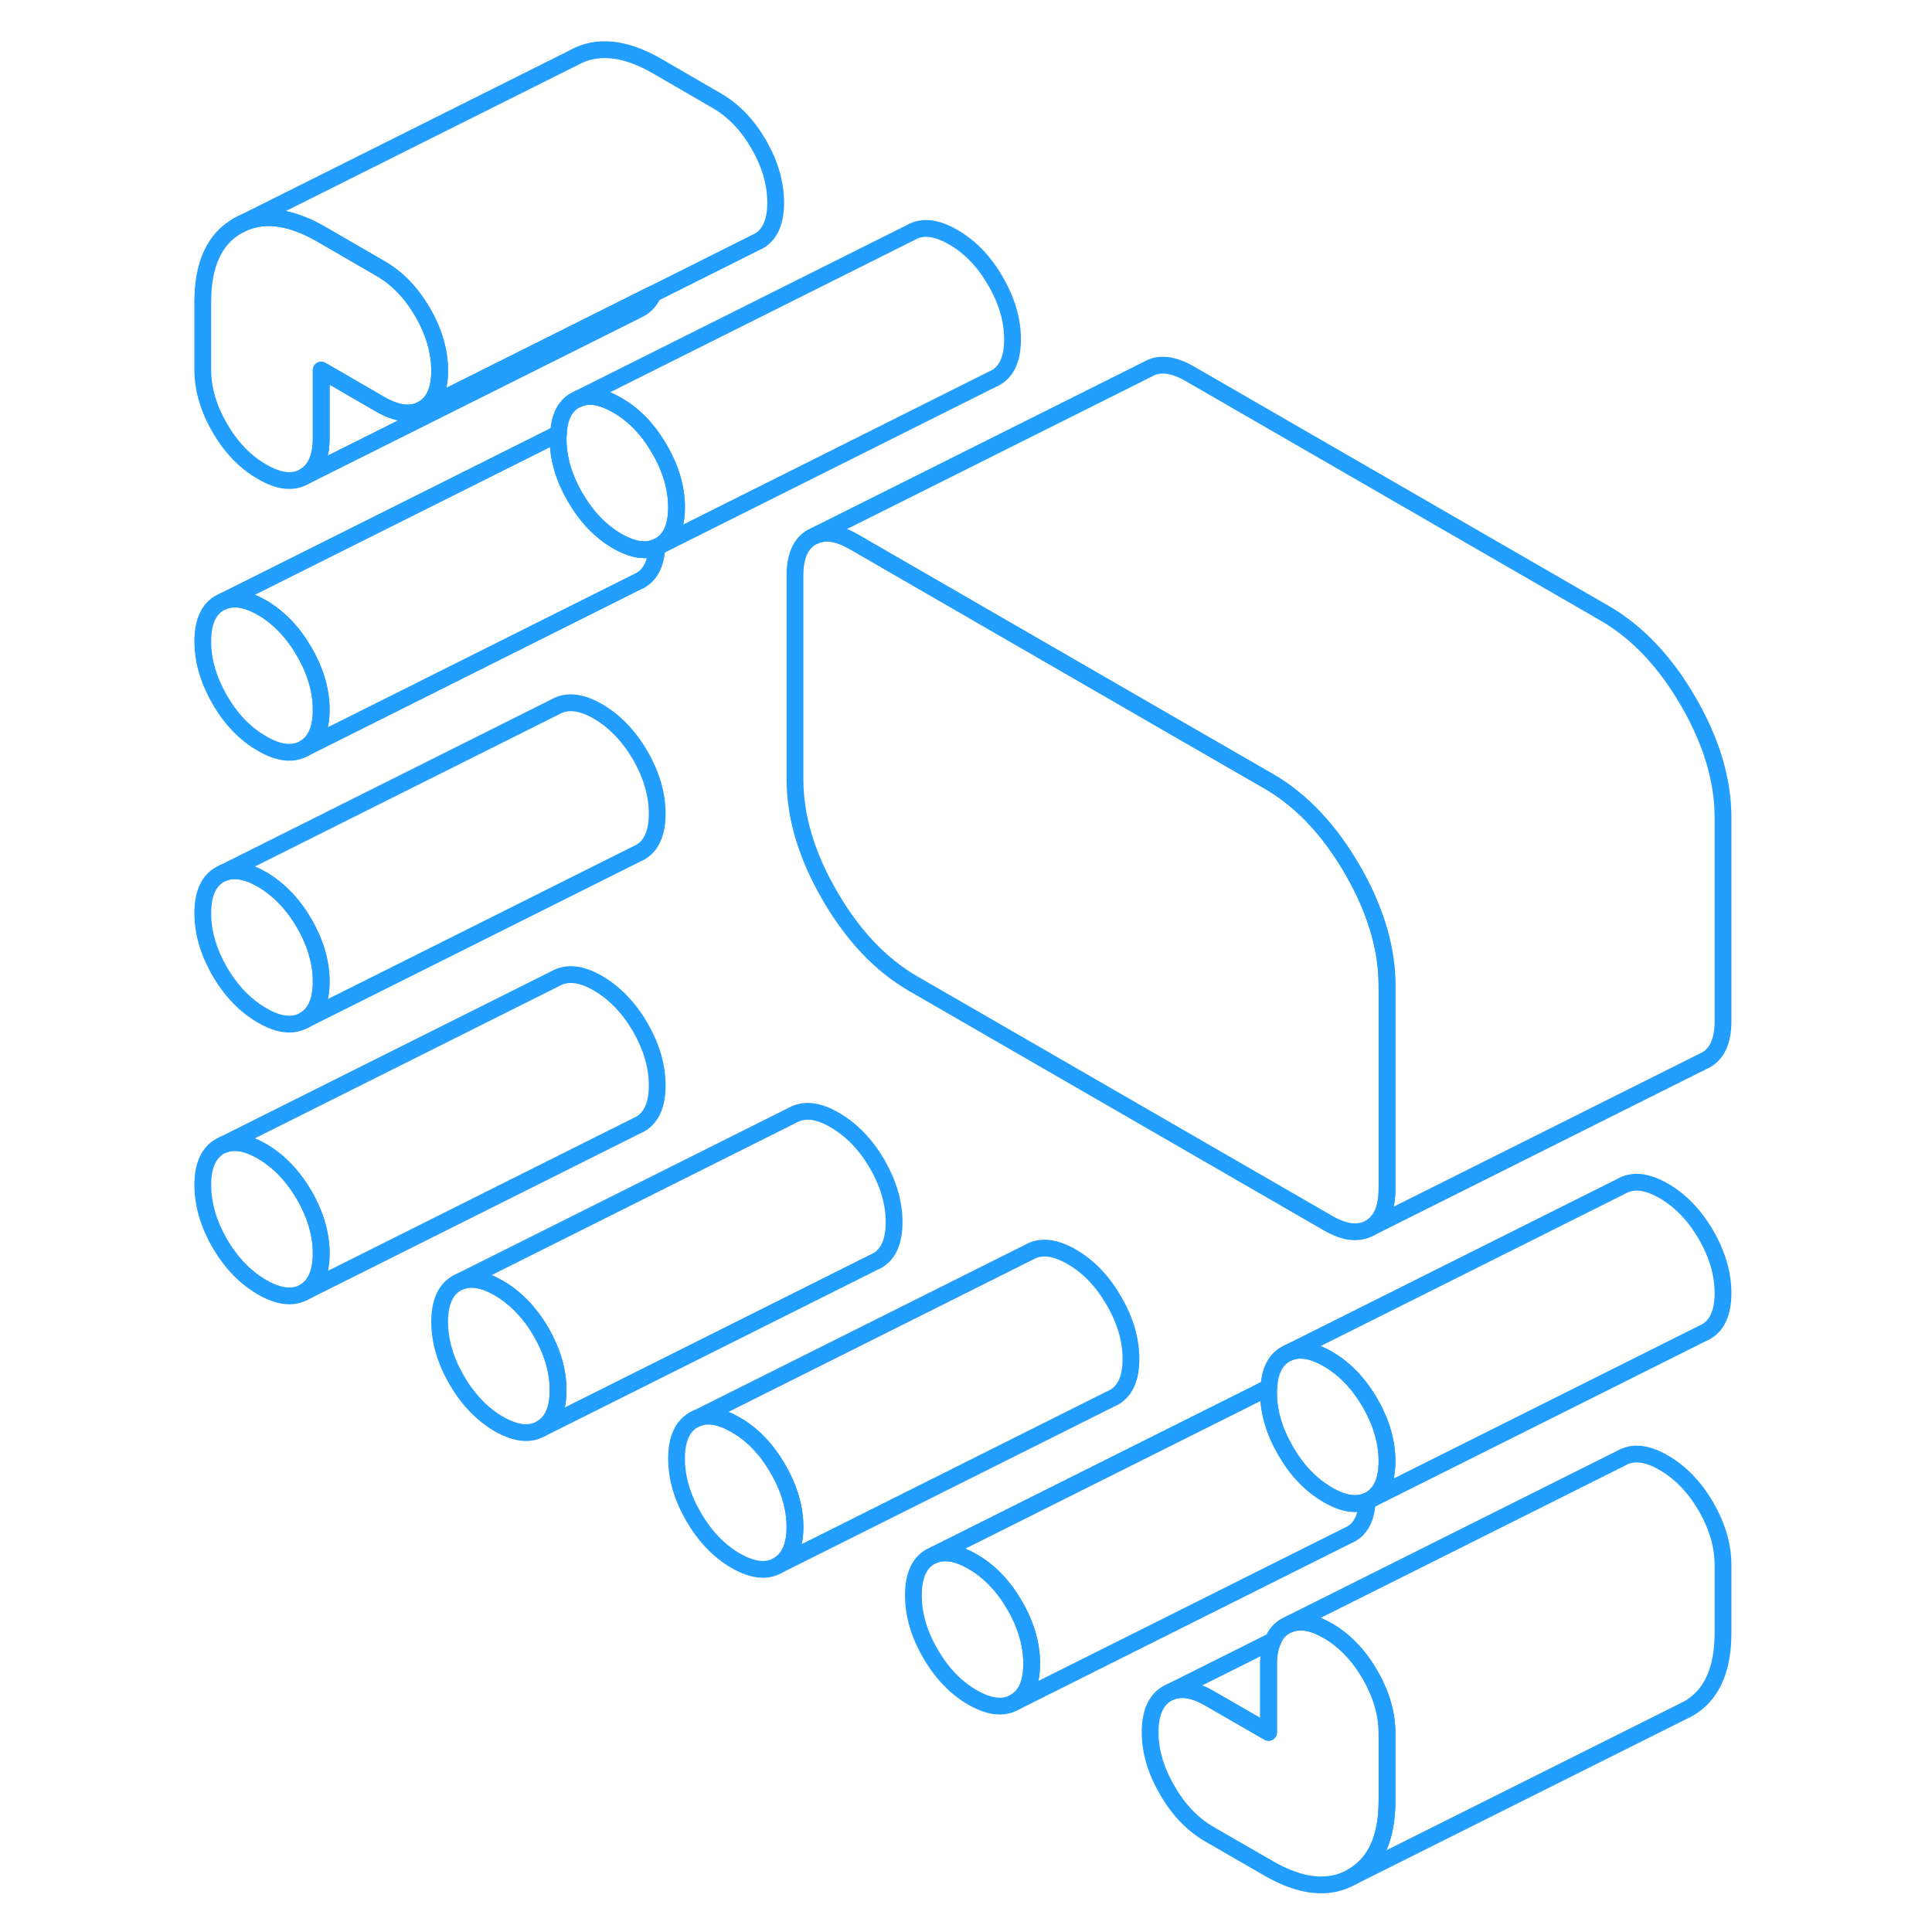 <svg width="48" height="48" viewBox="0 0 96 115" fill="none" xmlns="http://www.w3.org/2000/svg" stroke-width="1px" stroke-linecap="round" stroke-linejoin="round"><path d="M36.8 87.42C36.13 86.26 35.291 85.38 34.291 84.81C33.391 84.29 32.63 84.16 31.991 84.42L31.78 84.52C31.11 84.91 30.77 85.67 30.77 86.82C30.77 87.97 31.11 89.12 31.78 90.28C32.461 91.45 33.291 92.32 34.291 92.9C35.291 93.47 36.13 93.57 36.8 93.18C37.48 92.8 37.821 92.03 37.821 90.89C37.821 89.75 37.48 88.59 36.8 87.42Z" stroke="#229EFF" stroke-linejoin="round"/><path d="M16.67 22.06C16.67 23.2 16.33 23.97 15.66 24.35C14.98 24.74 14.14 24.64 13.14 24.07L9.62 22.03V26.08C9.62 27.22 9.28 27.99 8.61 28.37C7.93 28.76 7.09 28.66 6.1 28.08C5.1 27.51 4.26 26.64 3.58 25.47C2.91 24.31 2.57 23.15 2.57 22.01V17.96C2.57 15.74 3.26 14.23 4.64 13.44C6.02 12.66 7.68 12.82 9.62 13.94L13.14 15.98C14.14 16.55 14.98 17.42 15.66 18.59C16.33 19.75 16.67 20.91 16.67 22.06Z" stroke="#229EFF" stroke-linejoin="round"/><path d="M9.62 42.25C9.62 43.4 9.28 44.16 8.61 44.55C7.93 44.93 7.09 44.84 6.1 44.26C5.1 43.69 4.26 42.82 3.58 41.65C2.91 40.48 2.57 39.33 2.57 38.18C2.57 37.03 2.91 36.27 3.58 35.89L3.79 35.79C4.43 35.52 5.2 35.66 6.1 36.17C7.09 36.75 7.93 37.62 8.61 38.79C9.28 39.95 9.62 41.11 9.62 42.25Z" stroke="#229EFF" stroke-linejoin="round"/><path d="M30.771 30.2C30.771 31.34 30.431 32.11 29.751 32.49C29.701 32.52 29.651 32.54 29.601 32.56C28.961 32.86 28.171 32.74 27.241 32.21C26.241 31.63 25.411 30.76 24.731 29.59C24.061 28.43 23.721 27.27 23.721 26.13C23.721 26.02 23.721 25.92 23.741 25.82C23.791 24.84 24.121 24.17 24.731 23.83L24.941 23.73C25.581 23.46 26.341 23.6 27.241 24.12C28.241 24.69 29.081 25.56 29.751 26.73C30.431 27.89 30.771 29.05 30.771 30.2Z" stroke="#229EFF" stroke-linejoin="round"/><path d="M9.62 58.43C9.62 59.58 9.28 60.34 8.61 60.73C7.93 61.11 7.09 61.02 6.1 60.44C5.1 59.86 4.26 58.99 3.58 57.83C2.91 56.66 2.57 55.51 2.57 54.36C2.57 53.21 2.91 52.45 3.58 52.06L3.79 51.96C4.43 51.7 5.2 51.83 6.1 52.35C7.09 52.93 7.93 53.8 8.61 54.96C9.28 56.13 9.62 57.28 9.62 58.43Z" stroke="#229EFF" stroke-linejoin="round"/><path d="M9.62 74.61C9.62 75.75 9.28 76.52 8.61 76.91C7.93 77.29 7.09 77.19 6.1 76.62C5.1 76.04 4.26 75.17 3.58 74.01C2.91 72.84 2.57 71.68 2.57 70.54C2.57 69.4 2.91 68.63 3.58 68.24L3.79 68.14C4.43 67.88 5.2 68.01 6.1 68.53C7.09 69.11 7.93 69.98 8.61 71.14C9.28 72.31 9.62 73.46 9.62 74.61Z" stroke="#229EFF" stroke-linejoin="round"/><path d="M23.72 82.75C23.72 83.89 23.38 84.66 22.71 85.04C22.03 85.43 21.19 85.33 20.19 84.76C19.2 84.18 18.36 83.31 17.68 82.14C17.01 80.98 16.67 79.82 16.67 78.68C16.67 77.54 17.01 76.77 17.68 76.38L17.89 76.28C18.53 76.02 19.3 76.15 20.19 76.67C21.19 77.25 22.03 78.12 22.71 79.28C23.38 80.45 23.72 81.6 23.72 82.75Z" stroke="#229EFF" stroke-linejoin="round"/><path d="M71.89 89.34C71.84 90.31 71.52 90.98 70.9 91.32L70.69 91.42L50.9 101.32C51.58 100.94 51.91 100.17 51.91 99.03C51.91 97.89 51.58 96.73 50.9 95.56C50.23 94.4 49.39 93.52 48.39 92.95C47.49 92.43 46.72 92.3 46.09 92.56L65.88 82.66C65.93 82.63 65.98 82.61 66.03 82.59C66.01 82.69 66.01 82.79 66.01 82.9C66.01 84.05 66.35 85.2 67.03 86.37C67.7 87.53 68.54 88.4 69.54 88.98C70.46 89.52 71.24 89.63 71.89 89.34Z" stroke="#229EFF" stroke-linejoin="round"/><path d="M51.91 99.03C51.91 100.17 51.58 100.94 50.9 101.32C50.23 101.71 49.39 101.61 48.39 101.04C47.39 100.46 46.55 99.59 45.88 98.42C45.2 97.26 44.87 96.1 44.87 94.96C44.87 93.82 45.2 93.05 45.88 92.66L46.09 92.56C46.72 92.3 47.49 92.43 48.39 92.95C49.39 93.52 50.23 94.4 50.9 95.56C51.58 96.73 51.91 97.88 51.91 99.03Z" stroke="#229EFF" stroke-linejoin="round"/><path d="M73.06 86.97C73.06 88.12 72.72 88.88 72.05 89.27C72 89.3 71.95 89.32 71.89 89.34C71.24 89.63 70.46 89.52 69.54 88.98C68.54 88.4 67.7 87.53 67.03 86.37C66.35 85.2 66.01 84.05 66.01 82.9C66.01 82.79 66.01 82.69 66.03 82.59C66.08 81.61 66.41 80.95 67.03 80.6L67.24 80.5C67.87 80.24 68.64 80.37 69.54 80.89C70.54 81.47 71.37 82.34 72.05 83.5C72.72 84.67 73.06 85.82 73.06 86.97Z" stroke="#229EFF" stroke-linejoin="round"/><path d="M73.06 58.66V70.79C73.06 71.94 72.72 72.7 72.05 73.09C71.37 73.47 70.54 73.38 69.54 72.8L44.87 58.56C42.93 57.44 41.27 55.69 39.89 53.31C38.51 50.93 37.82 48.62 37.82 46.4V34.27C37.82 33.12 38.15 32.35 38.83 31.97L39.04 31.87C39.68 31.6 40.44 31.74 41.34 32.26L59.61 42.81L66.01 46.5C67.95 47.62 69.61 49.37 70.99 51.75C71.09 51.92 71.18 52.08 71.27 52.25C72.46 54.45 73.06 56.59 73.06 58.66Z" stroke="#229EFF" stroke-linejoin="round"/><path d="M29.38 17.49C29.21 17.88 28.95 18.18 28.61 18.37L28.41 18.47L8.61 28.37C9.28 27.99 9.62 27.22 9.62 26.08V22.03L13.14 24.07C14.14 24.64 14.98 24.74 15.66 24.35L29.38 17.49Z" stroke="#229EFF" stroke-linejoin="round"/><path d="M36.671 12.06C36.671 13.2 36.331 13.97 35.661 14.35L35.451 14.45L29.381 17.49L15.661 24.35C16.331 23.97 16.671 23.2 16.671 22.06C16.671 20.92 16.331 19.75 15.661 18.59C14.981 17.42 14.141 16.55 13.141 15.98L9.621 13.94C7.681 12.82 6.021 12.66 4.641 13.44L24.641 3.44C26.021 2.66 27.681 2.82 29.621 3.94L33.141 5.98C34.141 6.55 34.981 7.42 35.661 8.59C36.331 9.75 36.671 10.91 36.671 12.06Z" stroke="#229EFF" stroke-linejoin="round"/><path d="M93.06 48.66V60.79C93.06 61.94 92.72 62.7 92.05 63.09L91.84 63.19L72.05 73.09C72.72 72.7 73.06 71.94 73.06 70.79V58.66C73.06 56.59 72.46 54.45 71.27 52.25C71.18 52.08 71.09 51.92 70.99 51.75C69.61 49.37 67.95 47.62 66.01 46.5L59.61 42.81L41.34 32.26C40.44 31.74 39.68 31.6 39.04 31.87L58.83 21.97C59.51 21.58 60.34 21.68 61.34 22.26L86.01 36.5C87.95 37.62 89.61 39.37 90.99 41.75C92.37 44.13 93.06 46.43 93.06 48.66Z" stroke="#229EFF" stroke-linejoin="round"/><path d="M50.77 20.2C50.77 21.34 50.431 22.11 49.751 22.49L49.541 22.59L29.75 32.49C30.43 32.11 30.77 31.34 30.77 30.2C30.77 29.06 30.43 27.89 29.75 26.73C29.081 25.56 28.241 24.69 27.241 24.12C26.34 23.6 25.58 23.46 24.94 23.73L44.73 13.83C45.41 13.44 46.24 13.54 47.24 14.12C48.24 14.69 49.081 15.56 49.751 16.73C50.431 17.89 50.77 19.05 50.77 20.2Z" stroke="#229EFF" stroke-linejoin="round"/><path d="M29.62 48.43C29.62 49.58 29.28 50.34 28.61 50.73L28.4 50.83L8.61 60.73C9.28 60.34 9.62 59.58 9.62 58.43C9.62 57.28 9.28 56.13 8.61 54.96C7.93 53.8 7.09 52.93 6.1 52.35C5.2 51.83 4.43 51.7 3.79 51.96L23.58 42.06C24.26 41.68 25.1 41.77 26.1 42.35C27.09 42.93 27.93 43.8 28.61 44.96C29.28 46.13 29.62 47.28 29.62 48.43Z" stroke="#229EFF" stroke-linejoin="round"/><path d="M29.62 64.61C29.62 65.75 29.28 66.52 28.61 66.91L28.4 67.01L8.61 76.91C9.28 76.52 9.62 75.75 9.62 74.61C9.62 73.47 9.28 72.31 8.61 71.14C7.93 69.98 7.09 69.11 6.1 68.53C5.2 68.01 4.43 67.88 3.79 68.14L23.58 58.24C24.26 57.86 25.1 57.95 26.1 58.53C27.09 59.11 27.93 59.98 28.61 61.14C29.28 62.31 29.62 63.46 29.62 64.61Z" stroke="#229EFF" stroke-linejoin="round"/><path d="M43.721 72.75C43.721 73.89 43.381 74.66 42.711 75.04L42.501 75.14L22.711 85.04C23.381 84.66 23.721 83.89 23.721 82.75C23.721 81.61 23.381 80.45 22.711 79.28C22.031 78.12 21.191 77.25 20.191 76.67C19.301 76.15 18.531 76.02 17.891 76.28L37.681 66.38C38.361 66 39.201 66.09 40.191 66.67C41.191 67.25 42.031 68.12 42.711 69.28C43.381 70.45 43.721 71.6 43.721 72.75Z" stroke="#229EFF" stroke-linejoin="round"/><path d="M57.82 80.89C57.82 82.03 57.48 82.8 56.8 83.18L56.59 83.28L36.8 93.18C37.48 92.8 37.82 92.03 37.82 90.89C37.82 89.75 37.48 88.59 36.8 87.42C36.13 86.26 35.29 85.38 34.29 84.81C33.39 84.29 32.63 84.16 31.99 84.42L51.78 74.52C52.46 74.14 53.29 74.23 54.29 74.81C55.29 75.38 56.13 76.26 56.8 77.42C57.48 78.59 57.82 79.74 57.82 80.89Z" stroke="#229EFF" stroke-linejoin="round"/><path d="M31.99 84.42L31.78 84.52" stroke="#229EFF" stroke-linejoin="round"/><path d="M93.06 76.97C93.06 78.12 92.72 78.88 92.05 79.27L91.84 79.37L72.05 89.27C72.72 88.88 73.06 88.12 73.06 86.97C73.06 85.82 72.72 84.67 72.05 83.5C71.37 82.34 70.54 81.47 69.54 80.89C68.64 80.37 67.87 80.24 67.24 80.5L87.03 70.6C87.7 70.22 88.54 70.31 89.54 70.89C90.54 71.47 91.37 72.34 92.05 73.5C92.72 74.67 93.06 75.82 93.06 76.97Z" stroke="#229EFF" stroke-linejoin="round"/><path d="M93.06 93.15V97.19C93.06 99.42 92.37 100.92 90.99 101.71L90.55 101.93L70.99 111.71C72.37 110.92 73.06 109.42 73.06 107.19V103.15C73.06 102 72.72 100.85 72.05 99.68C71.37 98.52 70.54 97.65 69.54 97.07C69.12 96.83 68.74 96.67 68.38 96.6C67.96 96.51 67.58 96.54 67.24 96.68L87.03 86.78C87.7 86.4 88.54 86.49 89.54 87.07C90.54 87.65 91.37 88.52 92.05 89.68C92.72 90.85 93.06 92 93.06 93.15Z" stroke="#229EFF" stroke-linejoin="round"/><path d="M73.06 103.15V107.19C73.06 109.42 72.37 110.92 70.99 111.71C69.61 112.5 67.95 112.33 66.01 111.21L62.49 109.18C61.49 108.6 60.65 107.73 59.98 106.56C59.3 105.4 58.96 104.24 58.96 103.1C58.96 101.96 59.3 101.19 59.98 100.8L60.19 100.7C60.82 100.44 61.59 100.57 62.49 101.09L66.01 103.12V99.08C66.01 98.51 66.09 98.04 66.27 97.66C66.43 97.26 66.69 96.97 67.03 96.78L67.24 96.68C67.58 96.54 67.96 96.51 68.38 96.6C68.74 96.67 69.12 96.83 69.54 97.07C70.54 97.65 71.37 98.52 72.05 99.68C72.72 100.85 73.06 102 73.06 103.15Z" stroke="#229EFF" stroke-linejoin="round"/><path d="M66.27 97.66C66.091 98.04 66.01 98.51 66.01 99.08V103.12L62.49 101.09C61.59 100.57 60.82 100.44 60.19 100.7L66.27 97.66Z" stroke="#229EFF" stroke-linejoin="round"/><path d="M29.6 32.56C29.55 33.54 29.22 34.2 28.61 34.55L28.4 34.65L8.61 44.55C9.28 44.16 9.62 43.4 9.62 42.25C9.62 41.1 9.28 39.95 8.61 38.79C7.93 37.62 7.09 36.75 6.1 36.17C5.2 35.66 4.43 35.52 3.79 35.79L23.58 25.89C23.58 25.89 23.68 25.83 23.74 25.82C23.72 25.92 23.72 26.02 23.72 26.13C23.72 27.27 24.06 28.43 24.73 29.59C25.41 30.76 26.24 31.63 27.24 32.21C28.17 32.74 28.96 32.86 29.6 32.56Z" stroke="#229EFF" stroke-linejoin="round"/></svg>